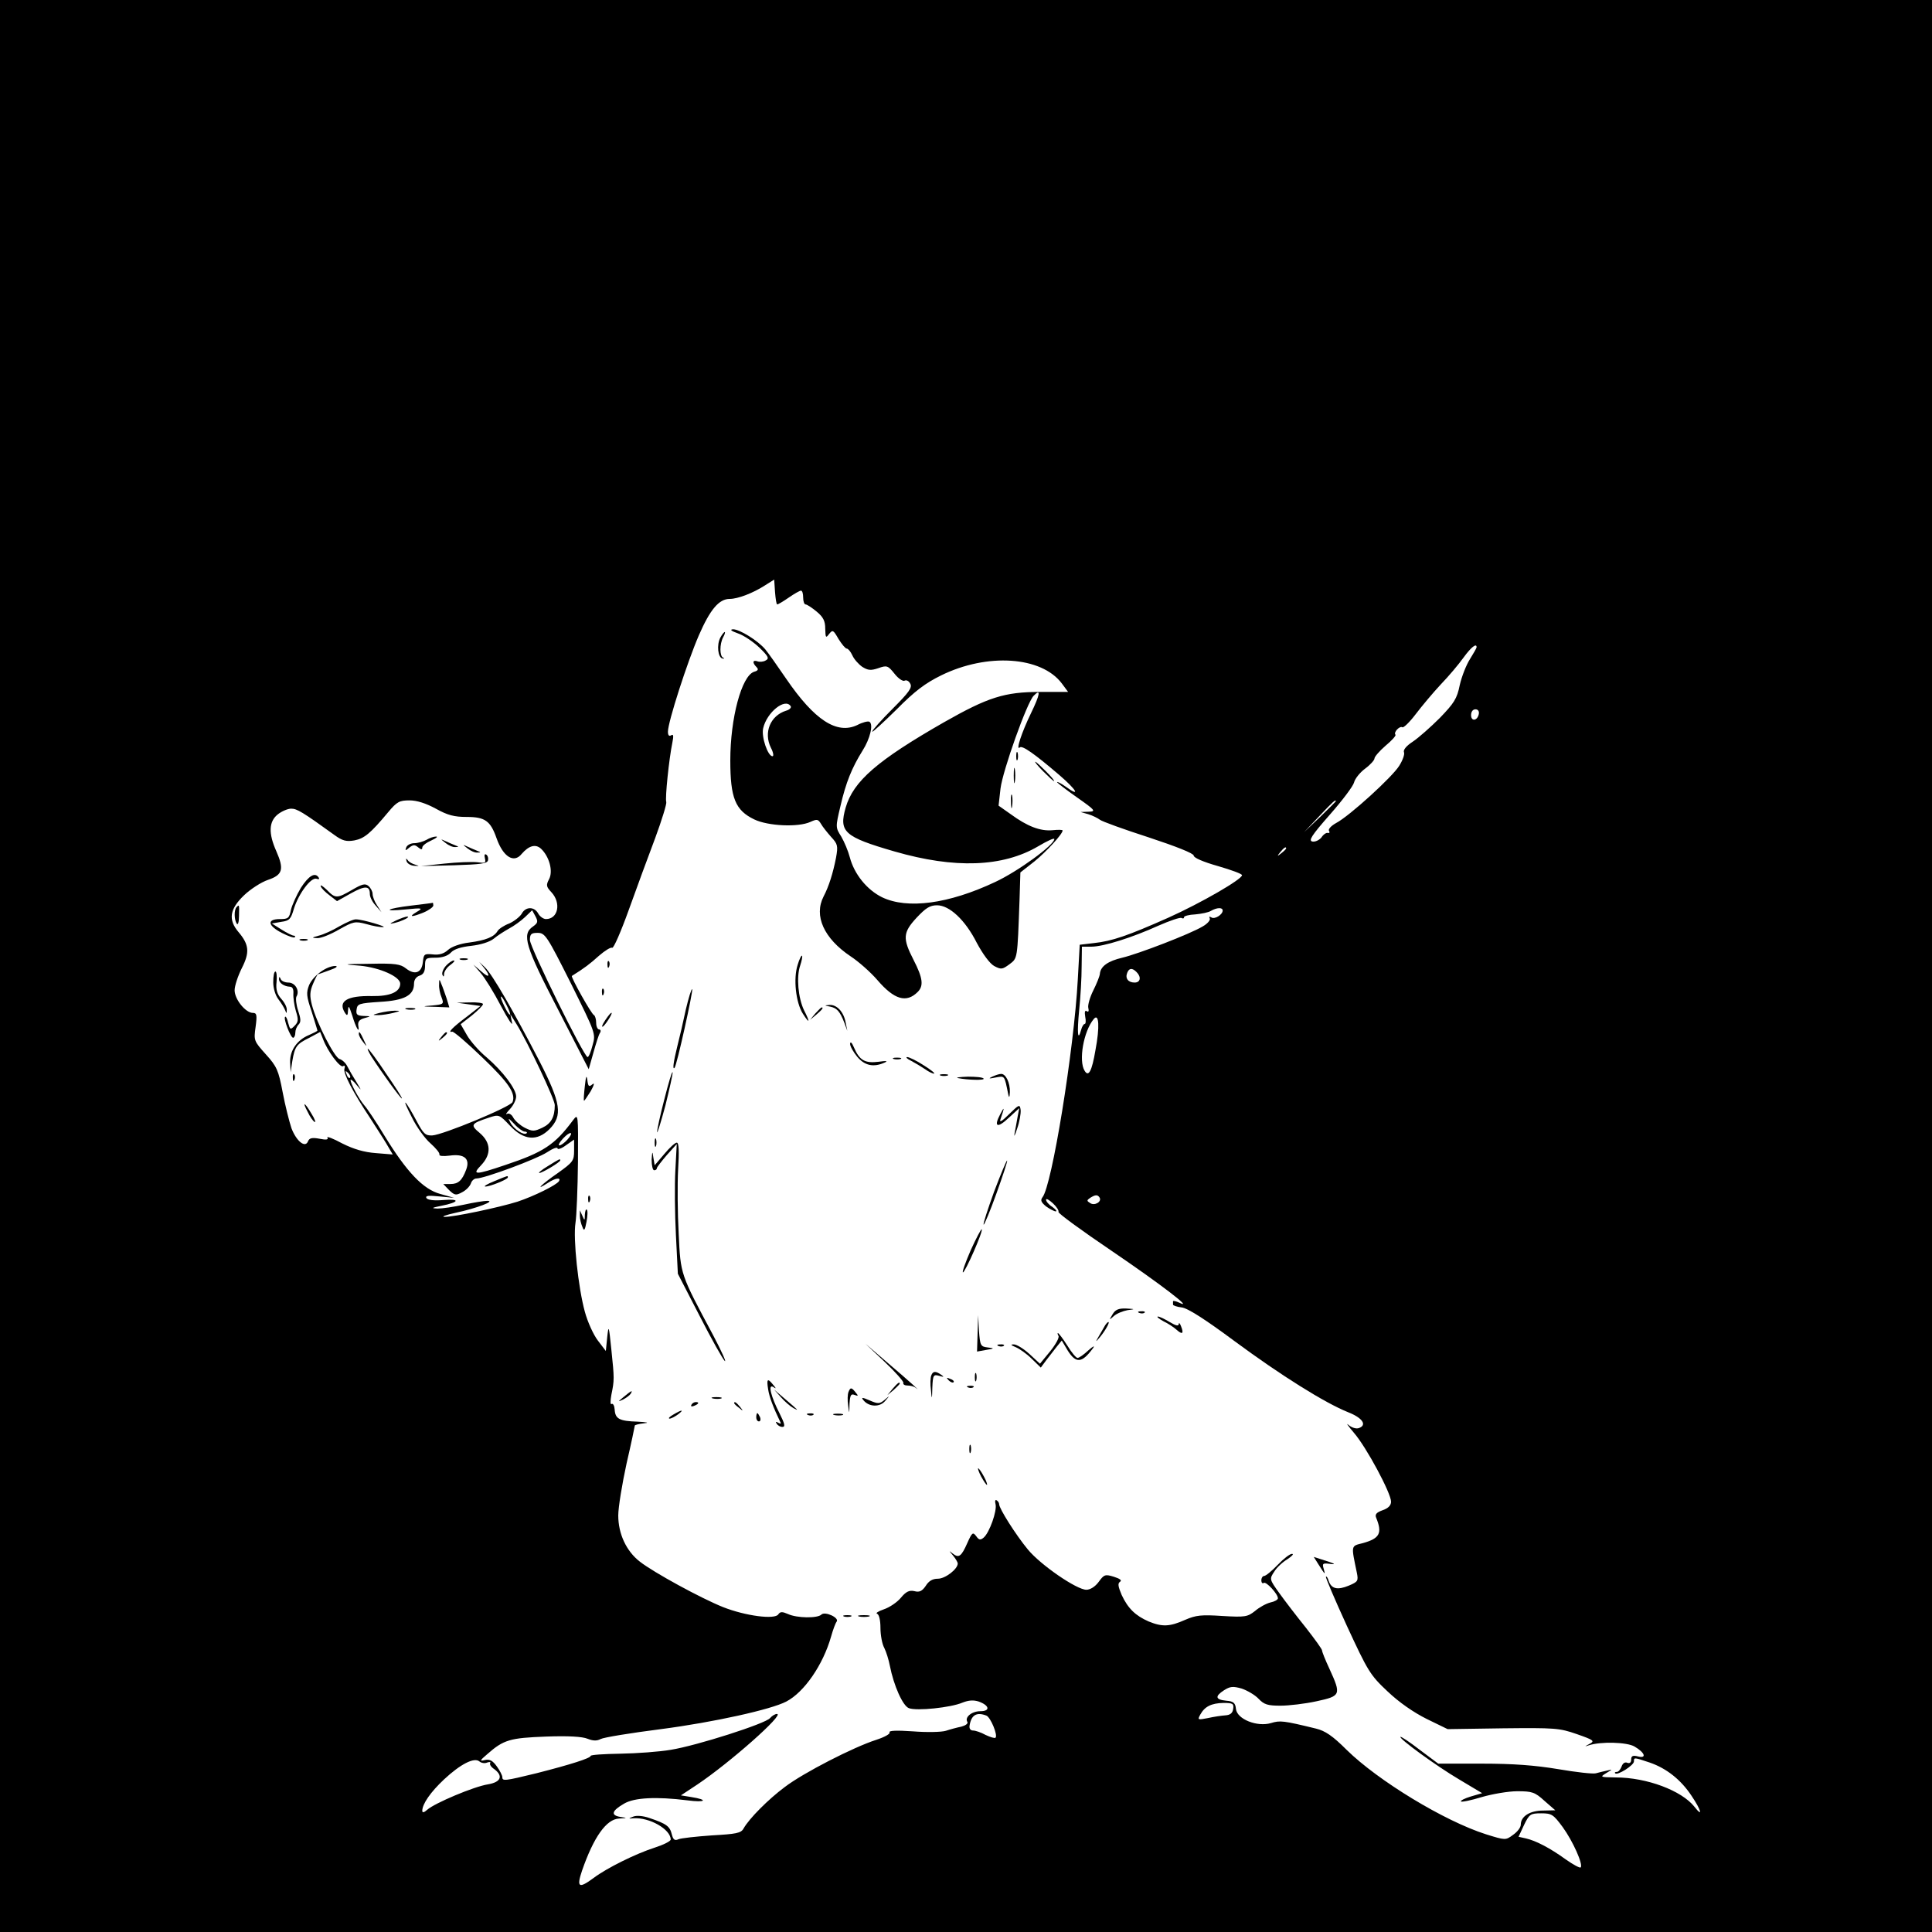 <?xml version="1.0" standalone="no"?>
<!DOCTYPE svg PUBLIC "-//W3C//DTD SVG 20010904//EN"
 "http://www.w3.org/TR/2001/REC-SVG-20010904/DTD/svg10.dtd">
<svg version="1.0" xmlns="http://www.w3.org/2000/svg"
 width="700pt" height="700pt" viewBox="0 0 700 700"
 preserveAspectRatio="xMidYMid meet">
<g transform="translate(0,700) scale(0.1,-0.1)"
fill="#000000" stroke="none">
<path d="M0 3500 l0 -3500 3500 0 3500 0 0 3500 0 3500 -3500 0 -3500 0 0
-3500z m2816 1310 c3 0 22 11 42 25 20 14 40 25 44 25 5 0 8 -11 8 -25 0 -14
4 -25 9 -25 5 0 23 -12 40 -26 24 -20 31 -34 31 -62 1 -33 2 -35 14 -19 13 16
15 15 34 -18 12 -19 25 -35 30 -35 5 0 14 -11 20 -24 6 -14 22 -32 36 -42 21
-13 31 -14 58 -5 31 11 35 10 59 -20 14 -18 31 -29 37 -25 6 3 15 -1 20 -11 8
-14 -4 -31 -64 -91 -41 -41 -74 -78 -74 -83 0 -4 39 32 88 80 66 67 105 96
162 124 167 82 363 69 437 -29 l23 -31 -102 0 c-128 0 -188 -19 -348 -110
-241 -138 -328 -213 -356 -309 -25 -88 -6 -106 177 -159 218 -63 392 -57 521
19 32 19 58 31 58 26 0 -21 -131 -117 -215 -156 -168 -79 -317 -99 -409 -55
-55 27 -101 84 -117 145 -6 23 -20 56 -31 75 -21 33 -21 34 -3 110 20 87 42
140 80 201 28 44 40 96 25 105 -5 3 -25 -2 -44 -12 -74 -35 -155 18 -257 167
-32 47 -66 95 -76 107 -27 32 -93 73 -117 73 -13 -1 -7 -6 18 -15 21 -7 56
-31 77 -51 33 -32 37 -40 23 -47 -8 -5 -22 -6 -30 -3 -17 6 -19 -5 -3 -21 8
-8 6 -13 -9 -17 -45 -15 -86 -168 -86 -321 0 -136 18 -181 87 -214 50 -24 159
-29 203 -9 24 11 28 10 38 -6 6 -11 23 -32 37 -48 24 -26 26 -32 18 -76 -11
-56 -26 -104 -45 -140 -36 -70 1 -152 98 -217 29 -19 73 -58 97 -86 61 -71
105 -84 146 -43 22 22 19 50 -15 116 -40 78 -39 99 11 153 33 35 48 45 74 45
45 0 102 -53 144 -136 22 -41 47 -75 63 -84 25 -13 29 -13 55 6 30 23 29 15
37 236 l3 97 51 40 c43 35 102 99 102 112 0 3 -17 3 -37 1 -44 -4 -91 14 -151
58 l-44 31 7 62 c8 65 96 312 120 336 27 28 24 6 -10 -64 -33 -68 -56 -137
-40 -123 9 8 53 -23 143 -100 64 -55 78 -82 23 -42 -17 12 -31 19 -31 16 0 -2
32 -27 72 -55 67 -47 70 -51 42 -52 l-29 -1 28 -8 c16 -5 34 -14 42 -20 7 -6
87 -35 177 -64 100 -33 163 -58 163 -66 0 -8 35 -23 88 -38 48 -14 87 -28 87
-33 0 -15 -149 -101 -267 -154 -146 -65 -204 -85 -270 -92 l-51 -6 -7 -126
c-14 -257 -94 -748 -128 -789 -8 -11 -5 -18 13 -33 14 -10 30 -18 35 -18 6 0
0 7 -12 16 -13 8 -23 20 -23 26 0 6 11 0 25 -13 13 -12 22 -26 20 -31 -3 -4
83 -67 191 -140 181 -123 302 -216 247 -189 -13 6 -23 8 -23 5 0 -3 0 -8 0
-12 0 -3 14 -8 31 -10 21 -2 84 -42 193 -123 168 -124 326 -223 411 -257 51
-20 69 -46 39 -57 -10 -4 -26 1 -38 11 -11 10 -2 -3 20 -29 45 -52 134 -218
134 -249 0 -13 -10 -24 -31 -31 -22 -8 -28 -15 -23 -27 23 -56 13 -75 -48 -92
-44 -11 -43 -6 -22 -107 6 -30 4 -33 -29 -47 -41 -17 -63 -12 -73 17 -3 11 -8
18 -10 15 -2 -2 32 -82 76 -178 76 -164 84 -178 147 -237 42 -40 94 -76 142
-100 l76 -37 200 3 c189 2 205 1 268 -21 63 -22 66 -25 45 -36 -17 -9 -18 -10
-3 -5 45 15 140 12 167 -4 38 -22 45 -44 13 -36 -19 5 -25 2 -25 -11 0 -11 -5
-15 -14 -12 -9 4 -17 -2 -21 -14 -4 -10 -11 -19 -17 -19 -6 0 -9 -2 -6 -5 8
-9 68 29 68 43 0 15 0 15 57 -4 61 -21 113 -62 152 -121 35 -52 42 -80 10 -39
-46 58 -172 106 -285 106 -57 1 -58 1 -34 16 23 14 24 14 3 9 -13 -3 -31 -7
-41 -10 -10 -3 -72 4 -136 15 -84 14 -163 20 -276 20 l-159 0 -67 50 c-36 28
-68 49 -70 47 -6 -6 129 -105 214 -155 l82 -49 -41 -12 c-23 -7 -38 -15 -36
-18 3 -3 37 4 76 16 38 11 96 21 128 21 54 0 64 -3 99 -35 l39 -34 -44 -1
c-48 0 -81 -21 -81 -51 0 -10 -12 -26 -28 -37 -27 -20 -27 -20 -98 2 -151 48
-391 194 -505 306 -51 51 -78 69 -111 77 -119 29 -130 30 -163 20 -50 -15
-123 14 -127 51 -2 22 -9 28 -35 30 -40 4 -42 16 -8 38 22 14 32 15 64 6 20
-7 48 -23 61 -37 20 -21 33 -25 79 -25 31 0 90 7 131 16 88 19 90 23 47 117
-15 32 -27 62 -27 67 0 5 -27 42 -59 83 -33 41 -76 97 -96 125 -36 50 -36 51
-18 78 9 15 31 35 48 45 16 11 24 19 16 19 -8 0 -31 -18 -52 -40 -21 -22 -43
-40 -49 -40 -5 0 -10 -7 -10 -16 0 -8 4 -13 9 -9 9 5 51 -40 51 -56 0 -5 -12
-12 -27 -15 -16 -4 -41 -18 -56 -31 -27 -21 -35 -23 -118 -18 -76 5 -96 3
-135 -14 -56 -25 -83 -26 -132 -6 -48 21 -75 47 -98 96 -13 31 -15 42 -6 48 8
5 0 11 -22 18 -32 10 -36 8 -55 -18 -13 -18 -31 -29 -45 -29 -35 0 -166 90
-212 146 -43 52 -104 148 -104 164 0 5 -4 11 -9 14 -5 4 -7 -3 -4 -14 6 -24
-22 -103 -43 -121 -12 -10 -17 -9 -27 5 -12 16 -15 14 -32 -24 -22 -50 -31
-56 -53 -39 -15 12 -15 12 1 -7 9 -11 17 -24 17 -29 0 -20 -45 -55 -72 -55
-19 0 -33 -8 -44 -26 -13 -19 -23 -24 -41 -19 -18 4 -30 -1 -49 -24 -13 -16
-41 -35 -62 -42 -20 -7 -31 -14 -24 -16 7 -3 12 -23 12 -51 0 -26 6 -59 14
-73 7 -14 16 -43 20 -64 14 -72 47 -146 69 -154 28 -11 152 2 194 20 23 9 40
10 59 4 39 -14 43 -35 6 -35 -31 0 -58 -22 -47 -39 3 -6 -7 -13 -22 -17 -15
-3 -41 -10 -56 -15 -16 -5 -70 -6 -120 -2 -59 4 -88 3 -84 -4 3 -5 -18 -17
-49 -27 -81 -26 -263 -119 -331 -171 -59 -44 -128 -113 -149 -150 -9 -17 -27
-20 -115 -25 -57 -4 -112 -10 -121 -14 -13 -6 -19 -2 -24 18 -7 29 -19 38 -81
59 -23 8 -47 10 -59 5 -18 -7 -18 -8 1 -6 58 4 135 -40 135 -77 0 -6 -26 -19
-57 -29 -69 -22 -174 -74 -222 -110 -54 -40 -63 -35 -42 27 42 121 88 186 134
188 31 2 31 2 4 6 -35 6 -31 22 14 48 37 22 117 26 229 12 67 -9 78 2 14 12
l-37 6 59 39 c118 79 318 256 289 256 -7 0 -18 -7 -25 -15 -16 -20 -266 -100
-360 -115 -41 -7 -123 -13 -182 -14 -60 -1 -108 -4 -108 -8 0 -8 -71 -31 -197
-63 -115 -28 -123 -29 -123 -14 0 6 -9 24 -20 39 -15 21 -26 27 -43 23 -20 -5
-19 -2 8 21 60 53 83 59 213 64 81 3 132 0 151 -8 20 -8 34 -8 47 -1 11 6 109
22 219 36 191 25 399 71 454 100 65 34 133 133 162 235 7 25 16 49 20 54 12
14 -42 39 -55 26 -14 -14 -89 -13 -121 2 -21 9 -28 9 -35 -1 -12 -20 -119 -6
-200 26 -78 31 -251 125 -302 165 -49 38 -78 101 -78 167 0 30 14 114 30 188
17 73 30 136 30 138 0 2 15 6 33 8 21 2 13 4 -23 6 -66 2 -81 10 -83 44 -1 14
-6 23 -11 20 -5 -4 -5 11 -1 33 11 54 11 58 0 164 -9 88 -10 91 -15 45 l-5
-50 -29 38 c-16 21 -37 67 -47 104 -24 87 -43 265 -34 322 4 25 8 125 9 222 1
175 1 175 -18 150 -66 -89 -107 -116 -245 -162 -109 -37 -123 -37 -88 -1 38
40 36 82 -5 117 -35 29 -32 34 32 55 38 13 39 12 78 -29 50 -53 98 -57 143
-12 48 49 42 93 -37 247 -92 178 -171 315 -197 339 l-21 20 17 -21 c26 -32 20
-40 -10 -13 l-28 24 26 -30 c15 -17 48 -70 74 -120 26 -49 44 -76 40 -60 l-6
30 22 -35 c41 -66 139 -273 139 -294 0 -43 -13 -67 -45 -82 -30 -14 -36 -14
-64 0 -17 9 -35 25 -41 36 -6 12 -16 18 -23 14 -7 -4 -2 4 11 18 12 13 22 33
22 45 0 28 -49 92 -107 142 -27 22 -59 59 -71 80 l-23 40 41 32 c22 18 40 36
40 41 0 4 -21 7 -47 6 l-48 -1 43 -6 43 -6 -50 -39 c-51 -38 -71 -59 -53 -54
5 2 55 -41 111 -95 95 -91 120 -129 108 -160 -6 -17 -252 -119 -291 -121 -25
-1 -32 6 -57 53 -16 30 -33 59 -39 65 -6 6 4 -17 22 -52 17 -35 48 -78 68 -95
19 -17 34 -35 32 -40 -2 -6 14 -7 38 -4 52 7 74 -11 59 -51 -15 -40 -29 -52
-57 -52 l-26 0 21 -22 c20 -19 25 -20 47 -8 14 7 28 21 32 32 3 10 12 18 20
18 29 0 218 70 256 95 21 14 38 20 38 14 0 -5 14 -1 30 11 l30 21 0 -40 c0
-37 -4 -42 -60 -82 -58 -40 -86 -68 -35 -35 27 18 49 21 40 6 -9 -14 -90 -54
-150 -74 -67 -21 -232 -56 -264 -55 -14 0 4 7 41 15 75 16 146 43 113 43 -11
0 -49 -6 -85 -14 -36 -8 -78 -14 -95 -14 -24 1 -21 3 14 10 65 13 70 26 8 21
-35 -3 -57 0 -62 7 -5 9 8 10 47 6 l53 -5 -50 14 c-62 17 -121 79 -202 211
-30 50 -63 99 -73 110 -19 22 -50 79 -50 92 0 4 10 -3 21 -17 20 -24 20 -23 0
10 -12 19 -27 45 -33 57 -6 12 -18 23 -28 26 -18 5 -82 128 -100 196 -8 32 -8
48 4 76 8 19 16 35 18 35 2 0 21 7 43 15 23 8 31 14 20 15 -32 0 -80 -35 -95
-69 -11 -28 -10 -40 9 -96 11 -36 21 -67 21 -69 0 -2 -14 -9 -30 -16 -44 -18
-70 -56 -69 -99 l2 -36 6 40 c9 53 15 62 62 85 l39 21 10 -25 c16 -44 62 -106
73 -99 6 4 8 0 5 -9 -6 -15 31 -86 93 -179 19 -30 46 -71 59 -93 l23 -39 -61
5 c-42 3 -80 14 -122 35 -33 18 -57 27 -54 21 5 -7 -4 -9 -28 -4 -27 5 -37 3
-42 -9 -10 -26 -42 0 -60 47 -8 24 -23 83 -32 131 -15 79 -21 93 -61 137 -43
48 -44 50 -37 99 6 44 4 51 -10 51 -26 0 -66 49 -66 82 0 16 12 52 26 80 29
57 27 85 -12 131 -38 45 -32 83 20 133 24 23 63 48 87 56 53 18 59 38 30 104
-29 65 -27 107 5 133 15 12 37 21 49 21 21 0 41 -12 156 -95 30 -22 44 -25 73
-20 36 7 58 25 123 103 31 37 40 42 77 42 27 0 60 -11 95 -30 43 -24 67 -30
112 -30 66 0 86 -14 108 -77 24 -68 63 -92 91 -57 26 30 50 37 70 19 30 -28
45 -82 29 -111 -11 -21 -10 -27 9 -47 36 -39 24 -97 -20 -97 -9 0 -22 9 -28
20 -14 26 -46 26 -60 -1 -7 -11 -27 -27 -45 -35 -19 -7 -38 -20 -42 -27 -13
-22 -43 -34 -103 -42 -33 -4 -64 -15 -77 -27 -14 -13 -32 -19 -55 -16 -31 3
-33 1 -36 -28 -4 -39 -29 -48 -61 -23 -20 16 -39 19 -130 17 -101 -1 -103 -2
-36 -7 72 -7 145 -40 145 -65 0 -30 -36 -46 -102 -45 -91 2 -125 -19 -98 -61
8 -12 10 -10 11 10 1 19 4 15 15 -19 14 -47 28 -69 22 -37 -2 14 4 22 22 27
25 7 25 7 -3 8 -23 1 -28 5 -25 24 3 20 9 22 84 27 90 5 124 24 124 66 0 14 8
25 20 29 14 4 20 15 20 36 0 27 3 29 38 29 25 0 45 7 56 19 11 12 36 20 73 24
35 4 67 14 82 26 14 12 40 28 56 37 17 9 42 27 57 41 l26 25 12 -22 c10 -19 9
-24 -9 -37 -41 -28 -29 -70 91 -301 l111 -216 17 60 c9 32 19 65 24 72 4 6 2
12 -3 12 -6 0 -11 11 -11 24 0 13 -4 26 -8 28 -9 3 -85 139 -80 142 45 28 66
44 98 73 22 19 43 32 48 29 5 -3 32 59 60 137 28 78 71 195 96 261 24 65 42
124 40 130 -5 13 10 157 22 215 5 25 4 32 -4 27 -8 -5 -12 0 -12 13 0 35 70
252 112 349 41 94 73 132 112 132 29 0 84 21 126 48 l35 22 3 -45 c2 -25 5
-45 8 -45z m2534 -155 c0 -3 -11 -22 -24 -43 -13 -20 -30 -63 -37 -94 -10 -50
-21 -66 -72 -119 -33 -33 -77 -72 -98 -86 -23 -15 -36 -30 -32 -39 3 -7 -5
-29 -17 -48 -24 -40 -181 -183 -229 -208 -18 -10 -29 -22 -26 -28 4 -6 2 -9
-4 -8 -5 2 -16 -5 -23 -16 -8 -10 -23 -17 -33 -15 -15 3 -3 22 63 97 45 51 85
104 88 117 3 13 21 36 40 50 19 14 34 31 34 37 0 6 18 27 40 46 23 19 39 37
36 40 -8 8 15 33 25 27 4 -3 26 18 48 47 22 29 63 78 91 108 29 30 66 74 83
98 27 37 47 53 47 37z m-2485 -214 c3 -5 -5 -13 -17 -16 -57 -18 -82 -79 -55
-134 9 -17 11 -31 6 -31 -17 0 -41 70 -34 101 13 58 80 112 100 80z m2493 -28
c-5 -25 -28 -28 -28 -4 0 12 6 21 16 21 9 0 14 -7 12 -17z m-518 -316 c0 -1
-26 -27 -57 -57 l-58 -55 55 58 c50 53 60 62 60 54z m-180 -171 c0 -2 -8 -10
-17 -17 -16 -13 -17 -12 -4 4 13 16 21 21 21 13z m-230 -225 c0 -15 -29 -33
-41 -25 -7 4 -9 3 -6 -3 4 -6 -8 -20 -26 -30 -45 -27 -232 -99 -291 -113 -51
-12 -79 -31 -81 -59 -1 -9 -12 -36 -24 -60 -12 -24 -20 -52 -18 -62 3 -12 1
-17 -5 -13 -7 5 -9 -2 -6 -20 3 -14 2 -26 -2 -26 -4 0 -10 -10 -13 -22 -12
-44 -15 -11 -7 72 5 47 9 118 9 158 l1 72 34 0 c44 0 148 33 243 76 41 18 79
31 84 28 5 -3 9 -2 9 3 0 4 18 9 41 10 22 2 48 7 57 13 21 12 42 13 42 1z
m-2362 -263 c90 -182 91 -183 79 -225 -6 -24 -14 -43 -18 -43 -13 0 -209 398
-209 424 0 22 5 26 28 26 27 0 34 -11 120 -182z m2050 40 c18 -18 14 -38 -7
-38 -23 0 -35 15 -27 35 7 18 18 19 34 3z m-2283 -119 c9 -17 15 -33 13 -35
-3 -2 -12 12 -21 31 -21 43 -13 47 8 4z m2134 -164 c-13 -77 -25 -98 -39 -75
-23 36 -4 144 33 188 19 23 22 -29 6 -113z m-2701 -100 c-3 -3 -9 2 -12 12 -6
14 -5 15 5 6 7 -7 10 -15 7 -18z m633 -195 c7 0 10 -3 7 -6 -10 -9 -47 15 -59
39 -10 18 -7 17 14 -5 14 -16 32 -28 38 -28z m154 -30 c-10 -11 -23 -20 -28
-20 -6 0 0 11 13 25 27 29 42 25 15 -5z m1929 -209 c9 -15 -18 -31 -34 -20
-13 8 -13 10 0 19 19 12 27 12 34 1z m484 -1853 c-2 -15 -11 -22 -28 -23 -14
-1 -42 -5 -64 -10 -36 -7 -38 -7 -27 13 16 29 40 41 84 42 34 0 38 -3 35 -22z
m-894 -24 c15 -6 42 -71 33 -80 -3 -3 -19 2 -36 10 -16 9 -37 16 -45 16 -10 0
-15 7 -13 18 6 38 25 50 61 36z m-1809 -170 c9 3 14 2 11 -2 -3 -5 4 -15 15
-22 33 -25 24 -47 -23 -55 -51 -8 -193 -68 -220 -92 -11 -10 -18 -12 -18 -4 0
25 30 68 79 114 59 55 109 81 128 65 7 -6 20 -8 28 -4z m3897 -234 c37 -51 75
-136 65 -146 -3 -3 -27 10 -54 29 -58 42 -109 68 -144 76 l-27 6 20 43 c19 39
23 42 62 42 38 0 44 -4 78 -50z"/>
<path d="M2610 4690 c-14 -26 -9 -73 8 -76 7 -1 8 0 2 3 -13 6 -13 49 0 74 6
10 8 19 6 19 -3 0 -10 -9 -16 -20z"/>
<path d="M3682 4260 c0 -14 2 -19 5 -12 2 6 2 18 0 25 -3 6 -5 1 -5 -13z"/>
<path d="M3780 4205 c19 -19 36 -35 39 -35 3 0 -10 16 -29 35 -19 19 -36 35
-39 35 -3 0 10 -16 29 -35z"/>
<path d="M3673 4190 c0 -25 2 -35 4 -22 2 12 2 32 0 45 -2 12 -4 2 -4 -23z"/>
<path d="M3663 4095 c0 -22 2 -30 4 -17 2 12 2 30 0 40 -3 9 -5 -1 -4 -23z"/>
<path d="M1545 3957 c-11 -6 -31 -12 -44 -12 -13 0 -26 -7 -29 -15 -5 -13 -3
-13 11 -1 14 11 20 11 32 1 11 -9 15 -9 15 -1 0 7 15 18 33 26 17 8 25 14 17
14 -8 0 -24 -5 -35 -12z"/>
<path d="M1614 3946 c11 -9 27 -16 35 -15 14 0 14 1 1 6 -8 3 -24 10 -35 15
-20 9 -20 9 -1 -6z"/>
<path d="M1694 3926 c11 -9 27 -16 35 -15 14 0 14 1 1 6 -8 3 -24 10 -35 15
-20 9 -20 9 -1 -6z"/>
<path d="M1757 3890 c4 -17 1 -18 -28 -14 -19 2 -72 0 -119 -5 l-85 -9 120 3
c96 3 121 6 123 18 2 8 -1 18 -7 21 -5 3 -7 -2 -4 -14z"/>
<path d="M1473 3880 c2 -8 14 -16 28 -17 19 -1 20 -1 4 4 -11 3 -24 10 -28 17
-6 7 -7 6 -4 -4z"/>
<path d="M1090 3783 c-16 -27 -32 -63 -36 -80 -6 -30 -10 -33 -40 -33 -48 0
-44 -24 7 -50 23 -12 44 -19 47 -16 3 3 1 6 -4 6 -5 0 -25 10 -44 22 l-35 22
34 6 c30 4 35 10 46 48 17 54 62 115 82 108 8 -3 11 -1 8 4 -13 21 -36 8 -65
-37z"/>
<path d="M1162 3789 c2 -7 17 -22 32 -33 l27 -21 50 28 c52 29 69 28 69 -2 0
-11 9 -29 21 -42 l21 -24 -16 25 c-9 13 -16 32 -16 41 0 9 -7 22 -15 29 -12
10 -23 7 -59 -14 -55 -32 -61 -32 -92 0 -15 14 -24 20 -22 13z"/>
<path d="M1491 3719 c-92 -11 -110 -23 -21 -14 61 6 64 5 40 -9 -32 -19 -19
-20 25 -2 19 8 35 20 35 25 0 6 -1 10 -2 10 -2 -1 -36 -5 -77 -10z"/>
<path d="M857 3713 c-9 -9 -9 -45 1 -60 4 -6 8 6 8 28 1 41 1 43 -9 32z"/>
<path d="M1435 3665 c-25 -12 -26 -14 -5 -9 28 7 60 23 45 23 -5 0 -23 -6 -40
-14z"/>
<path d="M1230 3644 c-25 -15 -58 -30 -75 -34 -26 -7 -27 -8 -6 -9 13 -1 48
13 79 31 52 29 58 31 99 20 24 -7 51 -12 61 -11 19 0 -74 28 -98 28 -8 1 -35
-11 -60 -25z"/>
<path d="M1088 3593 c6 -2 18 -2 25 0 6 3 1 5 -13 5 -14 0 -19 -2 -12 -5z"/>
<path d="M2890 3504 c-16 -49 -7 -136 19 -177 25 -39 27 -32 4 13 -21 44 -28
120 -14 161 6 18 9 34 7 36 -2 3 -10 -12 -16 -33z"/>
<path d="M1668 3523 c6 -2 18 -2 25 0 6 3 1 5 -13 5 -14 0 -19 -2 -12 -5z"/>
<path d="M1616 3501 c-10 -11 -16 -26 -13 -33 4 -9 6 -7 6 4 1 9 11 24 23 32
12 9 18 16 12 16 -6 0 -19 -9 -28 -19z"/>
<path d="M2201 3504 c0 -11 3 -14 6 -6 3 7 2 16 -1 19 -3 4 -6 -2 -5 -13z"/>
<path d="M990 3441 c0 -22 8 -48 19 -62 10 -13 21 -31 24 -39 5 -13 6 -13 6 1
1 9 -8 27 -20 40 -15 17 -20 34 -17 61 2 21 0 38 -4 38 -5 0 -8 -17 -8 -39z"/>
<path d="M1011 3453 c-1 -14 18 -27 39 -28 10 0 14 -9 13 -25 -1 -14 3 -42 9
-63 10 -32 9 -40 -5 -54 -15 -15 -16 -14 -23 11 -3 15 -9 25 -11 22 -7 -7 20
-76 29 -76 4 0 8 8 8 18 0 10 5 23 12 30 9 9 8 21 -2 51 -7 21 -9 44 -6 50 13
21 -4 51 -29 51 -13 0 -26 6 -28 13 -4 9 -6 9 -6 0z"/>
<path d="M1591 3433 c-1 -12 3 -33 9 -47 9 -24 7 -25 -33 -29 -40 -3 -40 -4
10 -5 l51 -2 -10 33 c-6 17 -14 41 -19 52 -7 19 -8 19 -8 -2z"/>
<path d="M2181 3404 c0 -11 3 -14 6 -6 3 7 2 16 -1 19 -3 4 -6 -2 -5 -13z"/>
<path d="M2485 3343 c-9 -43 -23 -103 -31 -134 -14 -57 -18 -86 -10 -78 8 7
68 280 64 285 -3 2 -13 -31 -23 -73z"/>
<path d="M3007 3353 c25 -5 36 -17 52 -58 l11 -30 -6 30 c-7 39 -32 65 -58 64
-20 -2 -20 -2 1 -6z"/>
<path d="M1473 3343 c9 -2 23 -2 30 0 6 3 -1 5 -18 5 -16 0 -22 -2 -12 -5z"/>
<path d="M2954 3328 l-19 -23 23 19 c21 18 27 26 19 26 -2 0 -12 -10 -23 -22z"/>
<path d="M1375 3330 c-27 -7 -27 -8 -5 -8 14 0 39 4 55 8 27 7 27 8 5 8 -14 0
-38 -4 -55 -8z"/>
<path d="M2203 3318 c-15 -20 -25 -38 -20 -38 3 0 12 11 21 25 17 26 16 35 -1
13z"/>
<path d="M1300 3254 c0 -6 7 -19 16 -30 14 -18 14 -18 3 6 -14 31 -19 36 -19
24z"/>
<path d="M1599 3243 c-13 -16 -12 -17 4 -4 16 13 21 21 13 21 -2 0 -10 -8 -17
-17z"/>
<path d="M3080 3218 c0 -9 12 -30 26 -47 27 -32 59 -39 99 -21 14 6 6 7 -22 3
-49 -6 -69 5 -89 52 -7 17 -13 23 -14 13z"/>
<path d="M1345 3173 c36 -56 106 -153 111 -153 3 0 -23 41 -57 90 -33 50 -63
90 -66 90 -3 0 3 -12 12 -27z"/>
<path d="M3238 3163 c6 -2 18 -2 25 0 6 3 1 5 -13 5 -14 0 -19 -2 -12 -5z"/>
<path d="M3302 3156 c15 -8 38 -22 50 -30 12 -9 27 -16 32 -16 6 0 -11 14 -37
30 -26 17 -53 30 -60 30 -7 0 0 -7 15 -14z"/>
<path d="M2407 3017 c-15 -58 -27 -112 -26 -119 0 -7 14 37 30 97 15 61 27
114 26 120 -2 5 -15 -39 -30 -98z"/>
<path d="M1061 3094 c0 -11 3 -14 6 -6 3 7 2 16 -1 19 -3 4 -6 -2 -5 -13z"/>
<path d="M2119 3065 c-3 -27 -5 -51 -3 -53 1 -2 11 14 24 34 13 23 15 33 6 25
-12 -10 -15 -8 -18 16 -3 20 -5 14 -9 -22z"/>
<path d="M3408 3103 c6 -2 18 -2 25 0 6 3 1 5 -13 5 -14 0 -19 -2 -12 -5z"/>
<path d="M3595 3099 c-15 -7 -12 -8 12 -3 34 6 32 9 46 -61 3 -14 5 -12 6 8 1
34 -15 67 -32 66 -7 0 -21 -5 -32 -10z"/>
<path d="M3470 3094 c35 -7 98 -9 94 -2 -3 5 -29 7 -57 7 -29 -1 -45 -3 -37
-5z"/>
<path d="M1115 2971 c8 -17 19 -33 25 -36 5 -3 1 10 -11 29 -25 43 -36 48 -14
7z"/>
<path d="M3656 2963 c-26 -26 -36 -32 -31 -18 15 43 15 49 -1 18 -25 -47 -10
-52 32 -12 l37 34 -6 -31 c-3 -18 -8 -45 -11 -60 -3 -16 1 -9 9 16 9 25 14 55
13 68 -3 22 -5 21 -42 -15z"/>
<path d="M2372 2860 c0 -14 2 -19 5 -12 2 6 2 18 0 25 -3 6 -5 1 -5 -13z"/>
<path d="M2407 2819 l-35 -41 -5 29 c-3 24 -4 22 -6 -9 0 -21 4 -38 9 -38 6 0
10 3 10 8 1 4 17 25 36 47 l36 40 -5 -95 c-3 -52 -2 -158 2 -235 l7 -140 79
-153 c43 -84 84 -157 91 -163 7 -6 -12 36 -42 93 -119 223 -118 218 -125 368
-4 74 -5 179 -2 233 4 66 3 97 -5 97 -6 0 -26 -18 -45 -41z"/>
<path d="M1985 2775 c-22 -13 -36 -25 -31 -25 10 0 76 39 76 46 0 7 -3 5 -45
-21z"/>
<path d="M3602 2683 c-23 -64 -41 -118 -38 -120 2 -2 23 48 46 112 23 64 41
118 39 120 -2 2 -23 -49 -47 -112z"/>
<path d="M1790 2720 c-25 -10 -39 -19 -32 -19 16 -1 82 26 82 33 0 7 3 8 -50
-14z"/>
<path d="M2131 2654 c0 -11 3 -14 6 -6 3 7 2 16 -1 19 -3 4 -6 -2 -5 -13z"/>
<path d="M2119 2599 c0 -22 -1 -23 -9 -4 l-9 20 0 -20 c0 -11 4 -29 9 -40 6
-17 9 -14 15 18 4 21 5 41 1 44 -3 4 -6 -5 -7 -18z"/>
<path d="M3517 2470 c-19 -44 -32 -80 -28 -80 8 0 74 150 68 156 -2 2 -20 -32
-40 -76z"/>
<path d="M4031 2238 c-13 -22 -13 -22 5 -6 10 9 33 18 49 21 29 4 29 4 -5 6
-27 1 -39 -4 -49 -21z"/>
<path d="M4128 2243 c7 -3 16 -2 19 1 4 3 -2 6 -13 5 -11 0 -14 -3 -6 -6z"/>
<path d="M3542 2169 l-2 -66 33 6 c31 5 31 6 5 9 -25 3 -27 7 -31 60 l-3 57
-2 -66z"/>
<path d="M4215 2213 c17 -8 38 -22 48 -31 21 -19 27 -14 16 13 -4 11 -8 14 -8
8 -1 -9 -11 -6 -33 7 -18 11 -37 20 -43 20 -5 -1 4 -8 20 -17z"/>
<path d="M4004 2198 c-4 -7 -14 -24 -22 -38 -14 -24 -13 -24 3 -5 20 24 37 55
31 55 -3 0 -8 -6 -12 -12z"/>
<path d="M3835 2160 c4 -6 -10 -31 -30 -56 l-37 -45 -39 36 c-21 19 -47 35
-57 34 -12 0 -9 -3 8 -10 14 -6 40 -24 58 -42 l33 -32 20 27 c11 14 28 36 38
49 l18 22 22 -37 c30 -47 51 -45 91 9 8 11 1 8 -16 -7 -17 -16 -34 -28 -40
-28 -5 0 -22 20 -37 45 -16 25 -31 45 -34 45 -2 0 -1 -5 2 -10z"/>
<path d="M3205 2066 c39 -37 69 -71 68 -76 -2 -6 5 -10 15 -10 10 0 22 -3 28
-7 29 -23 -22 23 -96 86 l-85 73 70 -66z"/>
<path d="M3618 2123 c7 -3 16 -2 19 1 4 3 -2 6 -13 5 -11 0 -14 -3 -6 -6z"/>
<path d="M3374 2016 c-3 -8 -4 -31 -1 -52 3 -37 4 -36 5 9 2 45 4 48 25 42 17
-5 19 -4 7 4 -20 14 -30 14 -36 -3z"/>
<path d="M3532 2010 c0 -14 2 -19 5 -12 2 6 2 18 0 25 -3 6 -5 1 -5 -13z"/>
<path d="M3437 1999 c7 -7 15 -10 18 -7 3 3 -2 9 -12 12 -14 6 -15 5 -6 -5z"/>
<path d="M2783 1967 c4 -28 19 -67 45 -121 3 -5 -1 -5 -8 -1 -9 5 -11 4 -6 -3
4 -7 13 -12 21 -12 11 0 8 12 -10 48 -32 62 -43 108 -24 97 12 -8 12 -6 0 8
-20 25 -24 21 -18 -16z"/>
<path d="M3234 1968 l-19 -23 23 19 c12 11 22 21 22 23 0 8 -8 2 -26 -19z"/>
<path d="M3508 1973 c7 -3 16 -2 19 1 4 3 -2 6 -13 5 -11 0 -14 -3 -6 -6z"/>
<path d="M3074 1956 c-3 -8 -4 -29 -1 -48 4 -33 4 -33 5 6 2 31 5 37 18 32 14
-5 15 -4 4 9 -15 19 -19 19 -26 1z"/>
<path d="M2260 1939 c-22 -18 -22 -19 -3 -10 12 6 25 16 28 21 9 15 3 12 -25
-11z"/>
<path d="M2830 1937 c14 -16 34 -33 45 -39 21 -11 20 -10 -35 37 l-35 30 25
-28z"/>
<path d="M2583 1933 c9 -2 23 -2 30 0 6 3 -1 5 -18 5 -16 0 -22 -2 -12 -5z"/>
<path d="M3129 1926 c20 -24 59 -25 78 -2 18 21 18 21 -2 4 -18 -15 -24 -15
-54 -2 -28 12 -32 12 -22 0z"/>
<path d="M2505 1910 c-3 -6 1 -7 9 -4 18 7 21 14 7 14 -6 0 -13 -4 -16 -10z"/>
<path d="M2660 1916 c0 -2 8 -10 18 -17 15 -13 16 -12 3 4 -13 16 -21 21 -21
13z"/>
<path d="M2440 1875 c-14 -8 -20 -14 -14 -15 5 0 19 7 30 15 24 18 16 19 -16
0z"/>
<path d="M2740 1865 c0 -8 4 -15 10 -15 5 0 7 7 4 15 -4 8 -8 15 -10 15 -2 0
-4 -7 -4 -15z"/>
<path d="M2928 1873 c7 -3 16 -2 19 1 4 3 -2 6 -13 5 -11 0 -14 -3 -6 -6z"/>
<path d="M3023 1873 c9 -2 23 -2 30 0 6 3 -1 5 -18 5 -16 0 -22 -2 -12 -5z"/>
<path d="M3512 1750 c0 -14 2 -19 5 -12 2 6 2 18 0 25 -3 6 -5 1 -5 -13z"/>
<path d="M3555 1650 c9 -16 18 -30 21 -30 2 0 -2 14 -11 30 -9 17 -18 30 -21
30 -2 0 2 -13 11 -30z"/>
<path d="M4777 1332 c24 -38 26 -40 19 -16 -6 19 -3 21 21 18 28 -4 20 1 -29
16 l-28 9 17 -27z"/>
<path d="M3058 1143 c6 -2 18 -2 25 0 6 3 1 5 -13 5 -14 0 -19 -2 -12 -5z"/>
<path d="M3113 1143 c9 -2 25 -2 35 0 9 3 1 5 -18 5 -19 0 -27 -2 -17 -5z"/>
</g>
</svg>
